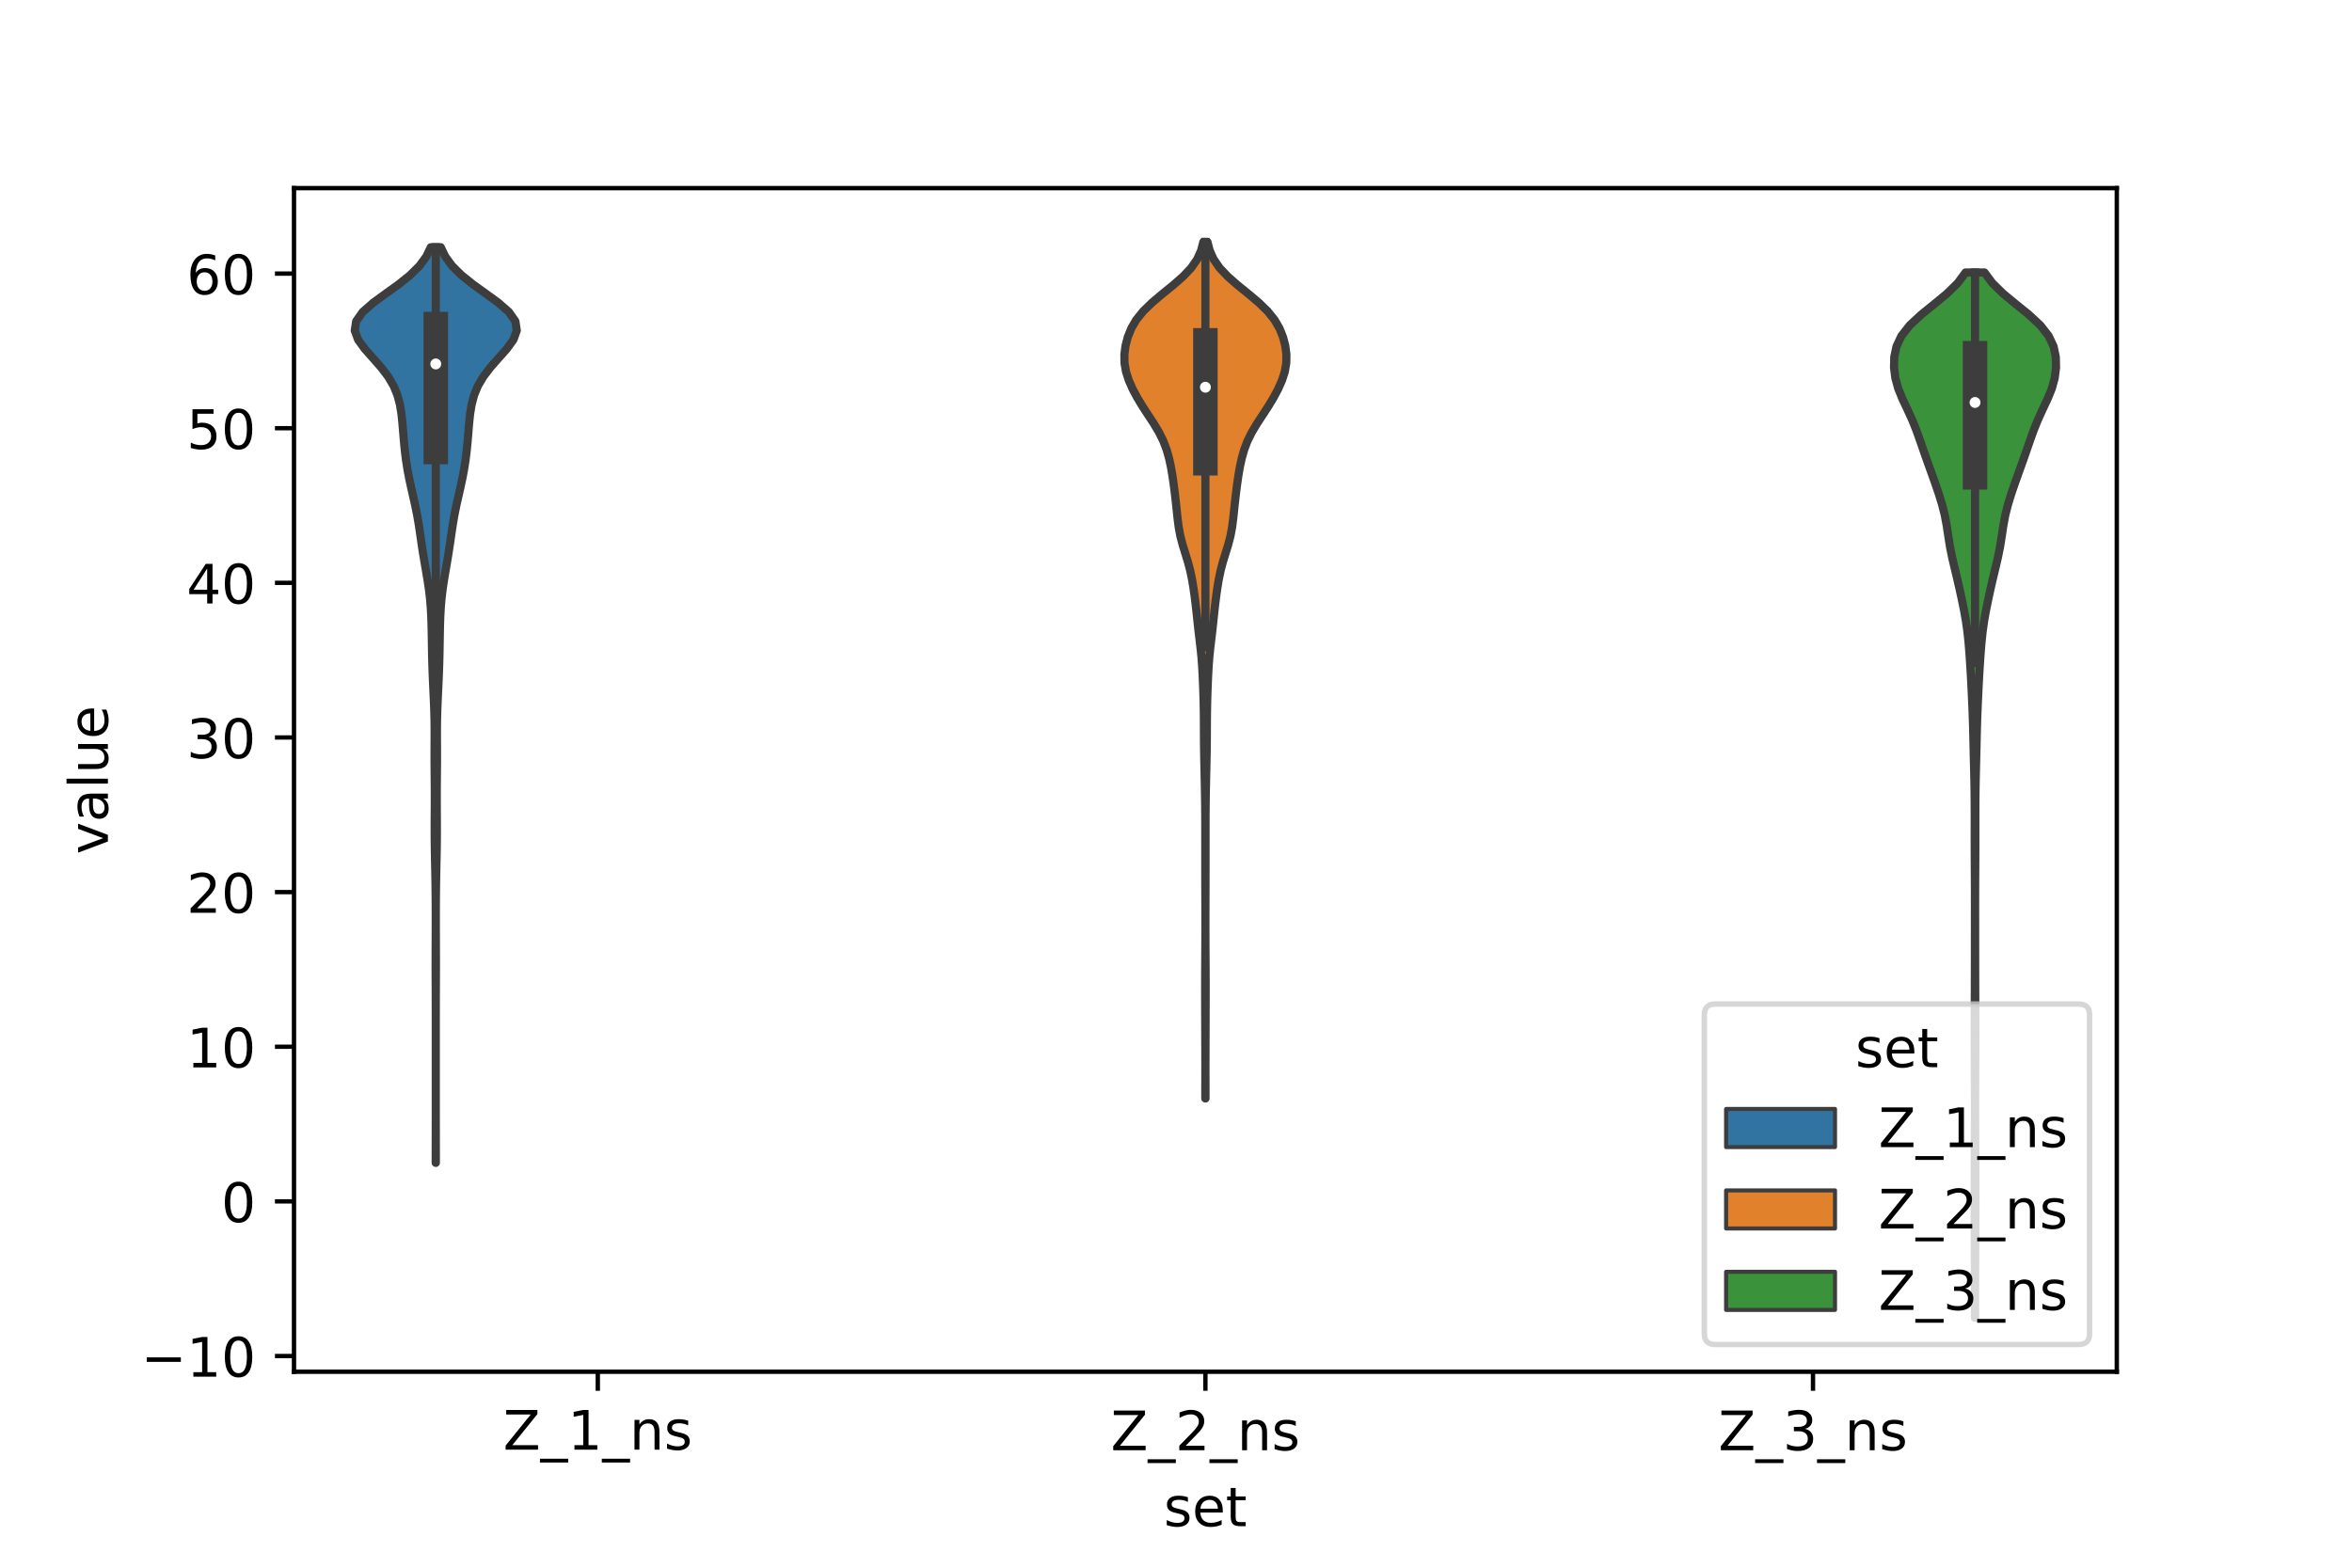 <?xml version="1.0" encoding="utf-8" standalone="no"?>
<!DOCTYPE svg PUBLIC "-//W3C//DTD SVG 1.1//EN"
  "http://www.w3.org/Graphics/SVG/1.1/DTD/svg11.dtd">
<!-- Created with matplotlib (https://matplotlib.org/) -->
<svg height="288pt" version="1.1" viewBox="0 0 432 288" width="432pt" xmlns="http://www.w3.org/2000/svg" xmlns:xlink="http://www.w3.org/1999/xlink">
 <defs>
  <style type="text/css">*{stroke-linecap:butt;stroke-linejoin:round;}</style>
 </defs>
 <g id="figure_1">
  <g id="patch_1">
   <path d="M 0 288 
L 432 288 
L 432 0 
L 0 0 
z
" style="fill:#ffffff;"/>
  </g>
  <g id="axes_1">
   <g id="patch_2">
    <path d="M 54 252 
L 388.8 252 
L 388.8 34.56 
L 54 34.56 
z
" style="fill:#ffffff;"/>
   </g>
   <g id="PolyCollection_1">
    <defs>
     <path d="M 80.055 -74.375 
L 80.025 -74.375 
L 80.027 -76.074 
L 80.03 -77.773 
L 80.034 -79.472 
L 80.037 -81.171 
L 80.039 -82.87 
L 80.04 -84.569 
L 80.04 -86.268 
L 80.04 -87.967 
L 80.04 -89.666 
L 80.04 -91.365 
L 80.04 -93.064 
L 80.04 -94.763 
L 80.04 -96.462 
L 80.04 -98.161 
L 80.04 -99.86 
L 80.039 -101.559 
L 80.036 -103.258 
L 80.032 -104.958 
L 80.025 -106.657 
L 80.018 -108.356 
L 80.012 -110.055 
L 80.012 -111.754 
L 80.016 -113.453 
L 80.023 -115.152 
L 80.029 -116.851 
L 80.032 -118.55 
L 80.031 -120.249 
L 80.024 -121.948 
L 80.012 -123.647 
L 79.992 -125.346 
L 79.965 -127.045 
L 79.931 -128.744 
L 79.894 -130.443 
L 79.863 -132.142 
L 79.843 -133.841 
L 79.837 -135.54 
L 79.842 -137.239 
L 79.852 -138.938 
L 79.859 -140.637 
L 79.858 -142.336 
L 79.849 -144.035 
L 79.834 -145.734 
L 79.819 -147.433 
L 79.813 -149.132 
L 79.818 -150.831 
L 79.827 -152.53 
L 79.826 -154.229 
L 79.804 -155.928 
L 79.757 -157.627 
L 79.689 -159.326 
L 79.61 -161.025 
L 79.532 -162.724 
L 79.461 -164.423 
L 79.404 -166.122 
L 79.362 -167.821 
L 79.331 -169.52 
L 79.303 -171.219 
L 79.27 -172.919 
L 79.217 -174.618 
L 79.128 -176.317 
L 78.987 -178.016 
L 78.787 -179.715 
L 78.535 -181.414 
L 78.25 -183.113 
L 77.958 -184.812 
L 77.677 -186.511 
L 77.418 -188.21 
L 77.174 -189.909 
L 76.922 -191.608 
L 76.631 -193.307 
L 76.29 -195.006 
L 75.911 -196.705 
L 75.522 -198.404 
L 75.156 -200.103 
L 74.836 -201.802 
L 74.571 -203.501 
L 74.36 -205.2 
L 74.193 -206.899 
L 74.051 -208.598 
L 73.911 -210.297 
L 73.732 -211.996 
L 73.456 -213.695 
L 73.006 -215.394 
L 72.307 -217.093 
L 71.31 -218.792 
L 70.019 -220.491 
L 68.522 -222.19 
L 67.01 -223.889 
L 65.776 -225.588 
L 65.16 -227.287 
L 65.422 -228.986 
L 66.615 -230.685 
L 68.55 -232.384 
L 70.88 -234.083 
L 73.243 -235.782 
L 75.358 -237.481 
L 77.063 -239.18 
L 78.306 -240.879 
L 79.122 -242.579 
L 80.958 -242.579 
L 80.958 -242.579 
L 81.774 -240.879 
L 83.017 -239.18 
L 84.722 -237.481 
L 86.837 -235.782 
L 89.2 -234.083 
L 91.53 -232.384 
L 93.465 -230.685 
L 94.658 -228.986 
L 94.92 -227.287 
L 94.304 -225.588 
L 93.07 -223.889 
L 91.558 -222.19 
L 90.061 -220.491 
L 88.77 -218.792 
L 87.773 -217.093 
L 87.074 -215.394 
L 86.624 -213.695 
L 86.348 -211.996 
L 86.169 -210.297 
L 86.029 -208.598 
L 85.887 -206.899 
L 85.72 -205.2 
L 85.509 -203.501 
L 85.244 -201.802 
L 84.924 -200.103 
L 84.558 -198.404 
L 84.169 -196.705 
L 83.79 -195.006 
L 83.449 -193.307 
L 83.158 -191.608 
L 82.906 -189.909 
L 82.662 -188.21 
L 82.403 -186.511 
L 82.122 -184.812 
L 81.83 -183.113 
L 81.545 -181.414 
L 81.293 -179.715 
L 81.093 -178.016 
L 80.952 -176.317 
L 80.863 -174.618 
L 80.81 -172.919 
L 80.777 -171.219 
L 80.749 -169.52 
L 80.718 -167.821 
L 80.676 -166.122 
L 80.619 -164.423 
L 80.548 -162.724 
L 80.47 -161.025 
L 80.391 -159.326 
L 80.323 -157.627 
L 80.276 -155.928 
L 80.254 -154.229 
L 80.253 -152.53 
L 80.262 -150.831 
L 80.267 -149.132 
L 80.261 -147.433 
L 80.246 -145.734 
L 80.231 -144.035 
L 80.222 -142.336 
L 80.221 -140.637 
L 80.228 -138.938 
L 80.238 -137.239 
L 80.243 -135.54 
L 80.237 -133.841 
L 80.217 -132.142 
L 80.186 -130.443 
L 80.149 -128.744 
L 80.115 -127.045 
L 80.088 -125.346 
L 80.068 -123.647 
L 80.056 -121.948 
L 80.049 -120.249 
L 80.048 -118.55 
L 80.051 -116.851 
L 80.057 -115.152 
L 80.064 -113.453 
L 80.068 -111.754 
L 80.068 -110.055 
L 80.062 -108.356 
L 80.055 -106.657 
L 80.048 -104.958 
L 80.044 -103.258 
L 80.041 -101.559 
L 80.04 -99.86 
L 80.04 -98.161 
L 80.04 -96.462 
L 80.04 -94.763 
L 80.04 -93.064 
L 80.04 -91.365 
L 80.04 -89.666 
L 80.04 -87.967 
L 80.04 -86.268 
L 80.04 -84.569 
L 80.041 -82.87 
L 80.043 -81.171 
L 80.046 -79.472 
L 80.05 -77.773 
L 80.053 -76.074 
L 80.055 -74.375 
z
" id="mf3c891c04a" style="stroke:#3d3d3d;stroke-width:1.5;"/>
    </defs>
    <g clip-path="url(#p938ba2a2a0)">
     <use style="fill:#3274a1;stroke:#3d3d3d;stroke-width:1.5;" x="0" xlink:href="#mf3c891c04a" y="288"/>
    </g>
   </g>
   <g id="PolyCollection_2">
    <defs>
     <path d="M 221.419 -86.199 
L 221.381 -86.199 
L 221.382 -87.789 
L 221.386 -89.378 
L 221.39 -90.968 
L 221.391 -92.557 
L 221.388 -94.147 
L 221.383 -95.736 
L 221.377 -97.325 
L 221.371 -98.915 
L 221.366 -100.504 
L 221.362 -102.094 
L 221.357 -103.683 
L 221.354 -105.273 
L 221.353 -106.862 
L 221.356 -108.452 
L 221.363 -110.041 
L 221.374 -111.631 
L 221.384 -113.22 
L 221.392 -114.81 
L 221.396 -116.399 
L 221.398 -117.989 
L 221.398 -119.578 
L 221.396 -121.167 
L 221.392 -122.757 
L 221.386 -124.346 
L 221.381 -125.936 
L 221.378 -127.525 
L 221.377 -129.115 
L 221.377 -130.704 
L 221.377 -132.294 
L 221.376 -133.883 
L 221.376 -135.473 
L 221.375 -137.062 
L 221.369 -138.652 
L 221.354 -140.241 
L 221.331 -141.831 
L 221.302 -143.42 
L 221.27 -145.009 
L 221.234 -146.599 
L 221.198 -148.188 
L 221.167 -149.778 
L 221.145 -151.367 
L 221.135 -152.957 
L 221.129 -154.546 
L 221.121 -156.136 
L 221.101 -157.725 
L 221.067 -159.315 
L 221.019 -160.904 
L 220.959 -162.494 
L 220.889 -164.083 
L 220.8 -165.673 
L 220.679 -167.262 
L 220.519 -168.851 
L 220.331 -170.441 
L 220.143 -172.03 
L 219.968 -173.62 
L 219.802 -175.209 
L 219.627 -176.799 
L 219.431 -178.388 
L 219.207 -179.978 
L 218.944 -181.567 
L 218.614 -183.157 
L 218.196 -184.746 
L 217.708 -186.336 
L 217.216 -187.925 
L 216.801 -189.515 
L 216.502 -191.104 
L 216.296 -192.693 
L 216.127 -194.283 
L 215.957 -195.872 
L 215.773 -197.462 
L 215.571 -199.051 
L 215.341 -200.641 
L 215.066 -202.23 
L 214.721 -203.82 
L 214.269 -205.409 
L 213.663 -206.999 
L 212.874 -208.588 
L 211.922 -210.178 
L 210.881 -211.767 
L 209.845 -213.357 
L 208.884 -214.946 
L 208.036 -216.535 
L 207.332 -218.125 
L 206.818 -219.714 
L 206.542 -221.304 
L 206.52 -222.893 
L 206.729 -224.483 
L 207.145 -226.072 
L 207.782 -227.662 
L 208.708 -229.251 
L 209.989 -230.841 
L 211.624 -232.43 
L 213.514 -234.02 
L 215.473 -235.609 
L 217.29 -237.198 
L 218.792 -238.788 
L 219.893 -240.377 
L 220.608 -241.967 
L 221.021 -243.556 
L 221.779 -243.556 
L 221.779 -243.556 
L 222.192 -241.967 
L 222.907 -240.377 
L 224.008 -238.788 
L 225.51 -237.198 
L 227.327 -235.609 
L 229.286 -234.02 
L 231.176 -232.43 
L 232.811 -230.841 
L 234.092 -229.251 
L 235.018 -227.662 
L 235.655 -226.072 
L 236.071 -224.483 
L 236.28 -222.893 
L 236.258 -221.304 
L 235.982 -219.714 
L 235.468 -218.125 
L 234.764 -216.535 
L 233.916 -214.946 
L 232.955 -213.357 
L 231.919 -211.767 
L 230.878 -210.178 
L 229.926 -208.588 
L 229.137 -206.999 
L 228.531 -205.409 
L 228.079 -203.82 
L 227.734 -202.23 
L 227.459 -200.641 
L 227.229 -199.051 
L 227.027 -197.462 
L 226.843 -195.872 
L 226.673 -194.283 
L 226.504 -192.693 
L 226.298 -191.104 
L 225.999 -189.515 
L 225.584 -187.925 
L 225.092 -186.336 
L 224.604 -184.746 
L 224.186 -183.157 
L 223.856 -181.567 
L 223.593 -179.978 
L 223.369 -178.388 
L 223.173 -176.799 
L 222.998 -175.209 
L 222.832 -173.62 
L 222.657 -172.03 
L 222.469 -170.441 
L 222.281 -168.851 
L 222.121 -167.262 
L 222 -165.673 
L 221.911 -164.083 
L 221.841 -162.494 
L 221.781 -160.904 
L 221.733 -159.315 
L 221.699 -157.725 
L 221.679 -156.136 
L 221.671 -154.546 
L 221.665 -152.957 
L 221.655 -151.367 
L 221.633 -149.778 
L 221.602 -148.188 
L 221.566 -146.599 
L 221.53 -145.009 
L 221.498 -143.42 
L 221.469 -141.831 
L 221.446 -140.241 
L 221.431 -138.652 
L 221.425 -137.062 
L 221.424 -135.473 
L 221.424 -133.883 
L 221.423 -132.294 
L 221.423 -130.704 
L 221.423 -129.115 
L 221.422 -127.525 
L 221.419 -125.936 
L 221.414 -124.346 
L 221.408 -122.757 
L 221.404 -121.167 
L 221.402 -119.578 
L 221.402 -117.989 
L 221.404 -116.399 
L 221.408 -114.81 
L 221.416 -113.22 
L 221.426 -111.631 
L 221.437 -110.041 
L 221.444 -108.452 
L 221.447 -106.862 
L 221.446 -105.273 
L 221.443 -103.683 
L 221.438 -102.094 
L 221.434 -100.504 
L 221.429 -98.915 
L 221.423 -97.325 
L 221.417 -95.736 
L 221.412 -94.147 
L 221.409 -92.557 
L 221.41 -90.968 
L 221.414 -89.378 
L 221.418 -87.789 
L 221.419 -86.199 
z
" id="m9fae707d61" style="stroke:#3d3d3d;stroke-width:1.5;"/>
    </defs>
    <g clip-path="url(#p938ba2a2a0)">
     <use style="fill:#e1812c;stroke:#3d3d3d;stroke-width:1.5;" x="0" xlink:href="#m9fae707d61" y="288"/>
    </g>
   </g>
   <g id="PolyCollection_3">
    <defs>
     <path d="M 362.779 -45.884 
L 362.741 -45.884 
L 362.742 -47.824 
L 362.743 -49.764 
L 362.742 -51.704 
L 362.737 -53.644 
L 362.729 -55.584 
L 362.721 -57.524 
L 362.713 -59.464 
L 362.704 -61.404 
L 362.695 -63.344 
L 362.688 -65.284 
L 362.686 -67.224 
L 362.688 -69.164 
L 362.692 -71.104 
L 362.696 -73.044 
L 362.699 -74.984 
L 362.706 -76.924 
L 362.717 -78.864 
L 362.728 -80.805 
L 362.736 -82.745 
L 362.737 -84.685 
L 362.735 -86.625 
L 362.729 -88.565 
L 362.722 -90.505 
L 362.713 -92.445 
L 362.705 -94.385 
L 362.7 -96.325 
L 362.699 -98.265 
L 362.702 -100.205 
L 362.706 -102.145 
L 362.713 -104.085 
L 362.72 -106.025 
L 362.726 -107.965 
L 362.731 -109.905 
L 362.734 -111.845 
L 362.736 -113.785 
L 362.737 -115.725 
L 362.738 -117.665 
L 362.741 -119.605 
L 362.742 -121.546 
L 362.74 -123.486 
L 362.734 -125.426 
L 362.724 -127.366 
L 362.714 -129.306 
L 362.705 -131.246 
L 362.7 -133.186 
L 362.7 -135.126 
L 362.702 -137.066 
L 362.701 -139.006 
L 362.692 -140.946 
L 362.672 -142.886 
L 362.637 -144.826 
L 362.591 -146.766 
L 362.542 -148.706 
L 362.496 -150.646 
L 362.453 -152.586 
L 362.405 -154.526 
L 362.342 -156.466 
L 362.264 -158.406 
L 362.177 -160.346 
L 362.082 -162.287 
L 361.978 -164.227 
L 361.859 -166.167 
L 361.724 -168.107 
L 361.566 -170.047 
L 361.362 -171.987 
L 361.089 -173.927 
L 360.744 -175.867 
L 360.349 -177.807 
L 359.928 -179.747 
L 359.486 -181.687 
L 359.019 -183.627 
L 358.562 -185.567 
L 358.17 -187.507 
L 357.859 -189.447 
L 357.569 -191.387 
L 357.208 -193.327 
L 356.722 -195.267 
L 356.127 -197.207 
L 355.466 -199.147 
L 354.773 -201.087 
L 354.075 -203.028 
L 353.39 -204.968 
L 352.72 -206.908 
L 352.028 -208.848 
L 351.252 -210.788 
L 350.368 -212.728 
L 349.452 -214.668 
L 348.66 -216.608 
L 348.124 -218.548 
L 347.88 -220.488 
L 347.928 -222.428 
L 348.338 -224.368 
L 349.252 -226.308 
L 350.777 -228.248 
L 352.863 -230.188 
L 355.262 -232.128 
L 357.613 -234.068 
L 359.59 -236.008 
L 361.023 -237.948 
L 364.497 -237.948 
L 364.497 -237.948 
L 365.93 -236.008 
L 367.907 -234.068 
L 370.258 -232.128 
L 372.657 -230.188 
L 374.743 -228.248 
L 376.268 -226.308 
L 377.182 -224.368 
L 377.592 -222.428 
L 377.64 -220.488 
L 377.396 -218.548 
L 376.86 -216.608 
L 376.068 -214.668 
L 375.152 -212.728 
L 374.268 -210.788 
L 373.492 -208.848 
L 372.8 -206.908 
L 372.13 -204.968 
L 371.445 -203.028 
L 370.747 -201.087 
L 370.054 -199.147 
L 369.393 -197.207 
L 368.798 -195.267 
L 368.312 -193.327 
L 367.951 -191.387 
L 367.661 -189.447 
L 367.35 -187.507 
L 366.958 -185.567 
L 366.501 -183.627 
L 366.034 -181.687 
L 365.592 -179.747 
L 365.171 -177.807 
L 364.776 -175.867 
L 364.431 -173.927 
L 364.158 -171.987 
L 363.954 -170.047 
L 363.796 -168.107 
L 363.661 -166.167 
L 363.542 -164.227 
L 363.438 -162.287 
L 363.343 -160.346 
L 363.256 -158.406 
L 363.178 -156.466 
L 363.115 -154.526 
L 363.067 -152.586 
L 363.024 -150.646 
L 362.978 -148.706 
L 362.929 -146.766 
L 362.883 -144.826 
L 362.848 -142.886 
L 362.828 -140.946 
L 362.819 -139.006 
L 362.818 -137.066 
L 362.82 -135.126 
L 362.82 -133.186 
L 362.815 -131.246 
L 362.806 -129.306 
L 362.796 -127.366 
L 362.786 -125.426 
L 362.78 -123.486 
L 362.778 -121.546 
L 362.779 -119.605 
L 362.782 -117.665 
L 362.783 -115.725 
L 362.784 -113.785 
L 362.786 -111.845 
L 362.789 -109.905 
L 362.794 -107.965 
L 362.8 -106.025 
L 362.807 -104.085 
L 362.814 -102.145 
L 362.818 -100.205 
L 362.821 -98.265 
L 362.82 -96.325 
L 362.815 -94.385 
L 362.807 -92.445 
L 362.798 -90.505 
L 362.791 -88.565 
L 362.785 -86.625 
L 362.783 -84.685 
L 362.784 -82.745 
L 362.792 -80.805 
L 362.803 -78.864 
L 362.814 -76.924 
L 362.821 -74.984 
L 362.824 -73.044 
L 362.828 -71.104 
L 362.832 -69.164 
L 362.834 -67.224 
L 362.832 -65.284 
L 362.825 -63.344 
L 362.816 -61.404 
L 362.807 -59.464 
L 362.799 -57.524 
L 362.791 -55.584 
L 362.783 -53.644 
L 362.778 -51.704 
L 362.777 -49.764 
L 362.778 -47.824 
L 362.779 -45.884 
z
" id="m34b45ee82d" style="stroke:#3d3d3d;stroke-width:1.5;"/>
    </defs>
    <g clip-path="url(#p938ba2a2a0)">
     <use style="fill:#3a923a;stroke:#3d3d3d;stroke-width:1.5;" x="0" xlink:href="#m34b45ee82d" y="288"/>
    </g>
   </g>
   <g id="patch_3">
    <path clip-path="url(#p938ba2a2a0)" d="M 109.8 220.705 
L 109.8 220.705 
L 109.8 220.705 
L 109.8 220.705 
z
" style="fill:#3274a1;stroke:#3d3d3d;stroke-linejoin:miter;stroke-width:0.75;"/>
   </g>
   <g id="patch_4">
    <path clip-path="url(#p938ba2a2a0)" d="M 109.8 220.705 
L 109.8 220.705 
L 109.8 220.705 
L 109.8 220.705 
z
" style="fill:#e1812c;stroke:#3d3d3d;stroke-linejoin:miter;stroke-width:0.75;"/>
   </g>
   <g id="patch_5">
    <path clip-path="url(#p938ba2a2a0)" d="M 109.8 220.705 
L 109.8 220.705 
L 109.8 220.705 
L 109.8 220.705 
z
" style="fill:#3a923a;stroke:#3d3d3d;stroke-linejoin:miter;stroke-width:0.75;"/>
   </g>
   <g id="matplotlib.axis_1">
    <g id="xtick_1">
     <g id="line2d_1">
      <defs>
       <path d="M 0 0 
L 0 3.5 
" id="m8ec576662d" style="stroke:#000000;stroke-width:0.8;"/>
      </defs>
      <g>
       <use style="stroke:#000000;stroke-width:0.8;" x="109.8" xlink:href="#m8ec576662d" y="252"/>
      </g>
     </g>
     <g id="text_1">
      <!-- Z_1_ns -->
      <g transform="translate(92.42 266.32)scale(0.1 -0.1)">
       <defs>
        <path d="M 5.609 72.906 
L 62.891 72.906 
L 62.891 65.375 
L 16.797 8.297 
L 64.016 8.297 
L 64.016 0 
L 4.5 0 
L 4.5 7.516 
L 50.594 64.594 
L 5.609 64.594 
z
" id="DejaVuSans-90"/>
        <path d="M 50.984 -16.609 
L 50.984 -23.578 
L -0.984 -23.578 
L -0.984 -16.609 
z
" id="DejaVuSans-95"/>
        <path d="M 12.406 8.297 
L 28.516 8.297 
L 28.516 63.922 
L 10.984 60.406 
L 10.984 69.391 
L 28.422 72.906 
L 38.281 72.906 
L 38.281 8.297 
L 54.391 8.297 
L 54.391 0 
L 12.406 0 
z
" id="DejaVuSans-49"/>
        <path d="M 54.891 33.016 
L 54.891 0 
L 45.906 0 
L 45.906 32.719 
Q 45.906 40.484 42.875 44.328 
Q 39.844 48.188 33.797 48.188 
Q 26.516 48.188 22.312 43.547 
Q 18.109 38.922 18.109 30.906 
L 18.109 0 
L 9.078 0 
L 9.078 54.688 
L 18.109 54.688 
L 18.109 46.188 
Q 21.344 51.125 25.703 53.562 
Q 30.078 56 35.797 56 
Q 45.219 56 50.047 50.172 
Q 54.891 44.344 54.891 33.016 
z
" id="DejaVuSans-110"/>
        <path d="M 44.281 53.078 
L 44.281 44.578 
Q 40.484 46.531 36.375 47.5 
Q 32.281 48.484 27.875 48.484 
Q 21.188 48.484 17.844 46.438 
Q 14.5 44.391 14.5 40.281 
Q 14.5 37.156 16.891 35.375 
Q 19.281 33.594 26.516 31.984 
L 29.594 31.297 
Q 39.156 29.25 43.188 25.516 
Q 47.219 21.781 47.219 15.094 
Q 47.219 7.469 41.188 3.016 
Q 35.156 -1.422 24.609 -1.422 
Q 20.219 -1.422 15.453 -0.562 
Q 10.688 0.297 5.422 2 
L 5.422 11.281 
Q 10.406 8.688 15.234 7.391 
Q 20.062 6.109 24.812 6.109 
Q 31.156 6.109 34.562 8.281 
Q 37.984 10.453 37.984 14.406 
Q 37.984 18.062 35.516 20.016 
Q 33.062 21.969 24.703 23.781 
L 21.578 24.516 
Q 13.234 26.266 9.516 29.906 
Q 5.812 33.547 5.812 39.891 
Q 5.812 47.609 11.281 51.797 
Q 16.75 56 26.812 56 
Q 31.781 56 36.172 55.266 
Q 40.578 54.547 44.281 53.078 
z
" id="DejaVuSans-115"/>
       </defs>
       <use xlink:href="#DejaVuSans-90"/>
       <use x="68.506" xlink:href="#DejaVuSans-95"/>
       <use x="118.506" xlink:href="#DejaVuSans-49"/>
       <use x="182.129" xlink:href="#DejaVuSans-95"/>
       <use x="232.129" xlink:href="#DejaVuSans-110"/>
       <use x="295.508" xlink:href="#DejaVuSans-115"/>
      </g>
     </g>
    </g>
    <g id="xtick_2">
     <g id="line2d_2">
      <g>
       <use style="stroke:#000000;stroke-width:0.8;" x="221.4" xlink:href="#m8ec576662d" y="252"/>
      </g>
     </g>
     <g id="text_2">
      <!-- Z_2_ns -->
      <g transform="translate(204.02 266.422)scale(0.1 -0.1)">
       <defs>
        <path d="M 19.188 8.297 
L 53.609 8.297 
L 53.609 0 
L 7.328 0 
L 7.328 8.297 
Q 12.938 14.109 22.625 23.891 
Q 32.328 33.688 34.812 36.531 
Q 39.547 41.844 41.422 45.531 
Q 43.312 49.219 43.312 52.781 
Q 43.312 58.594 39.234 62.25 
Q 35.156 65.922 28.609 65.922 
Q 23.969 65.922 18.812 64.312 
Q 13.672 62.703 7.812 59.422 
L 7.812 69.391 
Q 13.766 71.781 18.938 73 
Q 24.125 74.219 28.422 74.219 
Q 39.75 74.219 46.484 68.547 
Q 53.219 62.891 53.219 53.422 
Q 53.219 48.922 51.531 44.891 
Q 49.859 40.875 45.406 35.406 
Q 44.188 33.984 37.641 27.219 
Q 31.109 20.453 19.188 8.297 
z
" id="DejaVuSans-50"/>
       </defs>
       <use xlink:href="#DejaVuSans-90"/>
       <use x="68.506" xlink:href="#DejaVuSans-95"/>
       <use x="118.506" xlink:href="#DejaVuSans-50"/>
       <use x="182.129" xlink:href="#DejaVuSans-95"/>
       <use x="232.129" xlink:href="#DejaVuSans-110"/>
       <use x="295.508" xlink:href="#DejaVuSans-115"/>
      </g>
     </g>
    </g>
    <g id="xtick_3">
     <g id="line2d_3">
      <g>
       <use style="stroke:#000000;stroke-width:0.8;" x="333" xlink:href="#m8ec576662d" y="252"/>
      </g>
     </g>
     <g id="text_3">
      <!-- Z_3_ns -->
      <g transform="translate(315.62 266.422)scale(0.1 -0.1)">
       <defs>
        <path d="M 40.578 39.312 
Q 47.656 37.797 51.625 33 
Q 55.609 28.219 55.609 21.188 
Q 55.609 10.406 48.188 4.484 
Q 40.766 -1.422 27.094 -1.422 
Q 22.516 -1.422 17.656 -0.516 
Q 12.797 0.391 7.625 2.203 
L 7.625 11.719 
Q 11.719 9.328 16.594 8.109 
Q 21.484 6.891 26.812 6.891 
Q 36.078 6.891 40.938 10.547 
Q 45.797 14.203 45.797 21.188 
Q 45.797 27.641 41.281 31.266 
Q 36.766 34.906 28.719 34.906 
L 20.219 34.906 
L 20.219 43.016 
L 29.109 43.016 
Q 36.375 43.016 40.234 45.922 
Q 44.094 48.828 44.094 54.297 
Q 44.094 59.906 40.109 62.906 
Q 36.141 65.922 28.719 65.922 
Q 24.656 65.922 20.016 65.031 
Q 15.375 64.156 9.812 62.312 
L 9.812 71.094 
Q 15.438 72.656 20.344 73.438 
Q 25.25 74.219 29.594 74.219 
Q 40.828 74.219 47.359 69.109 
Q 53.906 64.016 53.906 55.328 
Q 53.906 49.266 50.438 45.094 
Q 46.969 40.922 40.578 39.312 
z
" id="DejaVuSans-51"/>
       </defs>
       <use xlink:href="#DejaVuSans-90"/>
       <use x="68.506" xlink:href="#DejaVuSans-95"/>
       <use x="118.506" xlink:href="#DejaVuSans-51"/>
       <use x="182.129" xlink:href="#DejaVuSans-95"/>
       <use x="232.129" xlink:href="#DejaVuSans-110"/>
       <use x="295.508" xlink:href="#DejaVuSans-115"/>
      </g>
     </g>
    </g>
    <g id="text_4">
     <!-- set -->
     <g transform="translate(213.759 280.378)scale(0.1 -0.1)">
      <defs>
       <path d="M 56.203 29.594 
L 56.203 25.203 
L 14.891 25.203 
Q 15.484 15.922 20.484 11.062 
Q 25.484 6.203 34.422 6.203 
Q 39.594 6.203 44.453 7.469 
Q 49.312 8.734 54.109 11.281 
L 54.109 2.781 
Q 49.266 0.734 44.188 -0.344 
Q 39.109 -1.422 33.891 -1.422 
Q 20.797 -1.422 13.156 6.188 
Q 5.516 13.812 5.516 26.812 
Q 5.516 40.234 12.766 48.109 
Q 20.016 56 32.328 56 
Q 43.359 56 49.781 48.891 
Q 56.203 41.797 56.203 29.594 
z
M 47.219 32.234 
Q 47.125 39.594 43.094 43.984 
Q 39.062 48.391 32.422 48.391 
Q 24.906 48.391 20.391 44.141 
Q 15.875 39.891 15.188 32.172 
z
" id="DejaVuSans-101"/>
       <path d="M 18.312 70.219 
L 18.312 54.688 
L 36.812 54.688 
L 36.812 47.703 
L 18.312 47.703 
L 18.312 18.016 
Q 18.312 11.328 20.141 9.422 
Q 21.969 7.516 27.594 7.516 
L 36.812 7.516 
L 36.812 0 
L 27.594 0 
Q 17.188 0 13.234 3.875 
Q 9.281 7.766 9.281 18.016 
L 9.281 47.703 
L 2.688 47.703 
L 2.688 54.688 
L 9.281 54.688 
L 9.281 70.219 
z
" id="DejaVuSans-116"/>
      </defs>
      <use xlink:href="#DejaVuSans-115"/>
      <use x="52.1" xlink:href="#DejaVuSans-101"/>
      <use x="113.623" xlink:href="#DejaVuSans-116"/>
     </g>
    </g>
   </g>
   <g id="matplotlib.axis_2">
    <g id="ytick_1">
     <g id="line2d_4">
      <defs>
       <path d="M 0 0 
L -3.5 0 
" id="m7a19fc75d4" style="stroke:#000000;stroke-width:0.8;"/>
      </defs>
      <g>
       <use style="stroke:#000000;stroke-width:0.8;" x="54" xlink:href="#m7a19fc75d4" y="249.112"/>
      </g>
     </g>
     <g id="text_5">
      <!-- −10 -->
      <g transform="translate(25.895 252.911)scale(0.1 -0.1)">
       <defs>
        <path d="M 10.594 35.5 
L 73.188 35.5 
L 73.188 27.203 
L 10.594 27.203 
z
" id="DejaVuSans-8722"/>
        <path d="M 31.781 66.406 
Q 24.172 66.406 20.328 58.906 
Q 16.5 51.422 16.5 36.375 
Q 16.5 21.391 20.328 13.891 
Q 24.172 6.391 31.781 6.391 
Q 39.453 6.391 43.281 13.891 
Q 47.125 21.391 47.125 36.375 
Q 47.125 51.422 43.281 58.906 
Q 39.453 66.406 31.781 66.406 
z
M 31.781 74.219 
Q 44.047 74.219 50.516 64.516 
Q 56.984 54.828 56.984 36.375 
Q 56.984 17.969 50.516 8.266 
Q 44.047 -1.422 31.781 -1.422 
Q 19.531 -1.422 13.062 8.266 
Q 6.594 17.969 6.594 36.375 
Q 6.594 54.828 13.062 64.516 
Q 19.531 74.219 31.781 74.219 
z
" id="DejaVuSans-48"/>
       </defs>
       <use xlink:href="#DejaVuSans-8722"/>
       <use x="83.789" xlink:href="#DejaVuSans-49"/>
       <use x="147.412" xlink:href="#DejaVuSans-48"/>
      </g>
     </g>
    </g>
    <g id="ytick_2">
     <g id="line2d_5">
      <g>
       <use style="stroke:#000000;stroke-width:0.8;" x="54" xlink:href="#m7a19fc75d4" y="220.705"/>
      </g>
     </g>
     <g id="text_6">
      <!-- 0 -->
      <g transform="translate(40.638 224.504)scale(0.1 -0.1)">
       <use xlink:href="#DejaVuSans-48"/>
      </g>
     </g>
    </g>
    <g id="ytick_3">
     <g id="line2d_6">
      <g>
       <use style="stroke:#000000;stroke-width:0.8;" x="54" xlink:href="#m7a19fc75d4" y="192.297"/>
      </g>
     </g>
     <g id="text_7">
      <!-- 10 -->
      <g transform="translate(34.275 196.097)scale(0.1 -0.1)">
       <use xlink:href="#DejaVuSans-49"/>
       <use x="63.623" xlink:href="#DejaVuSans-48"/>
      </g>
     </g>
    </g>
    <g id="ytick_4">
     <g id="line2d_7">
      <g>
       <use style="stroke:#000000;stroke-width:0.8;" x="54" xlink:href="#m7a19fc75d4" y="163.89"/>
      </g>
     </g>
     <g id="text_8">
      <!-- 20 -->
      <g transform="translate(34.275 167.689)scale(0.1 -0.1)">
       <use xlink:href="#DejaVuSans-50"/>
       <use x="63.623" xlink:href="#DejaVuSans-48"/>
      </g>
     </g>
    </g>
    <g id="ytick_5">
     <g id="line2d_8">
      <g>
       <use style="stroke:#000000;stroke-width:0.8;" x="54" xlink:href="#m7a19fc75d4" y="135.482"/>
      </g>
     </g>
     <g id="text_9">
      <!-- 30 -->
      <g transform="translate(34.275 139.282)scale(0.1 -0.1)">
       <use xlink:href="#DejaVuSans-51"/>
       <use x="63.623" xlink:href="#DejaVuSans-48"/>
      </g>
     </g>
    </g>
    <g id="ytick_6">
     <g id="line2d_9">
      <g>
       <use style="stroke:#000000;stroke-width:0.8;" x="54" xlink:href="#m7a19fc75d4" y="107.075"/>
      </g>
     </g>
     <g id="text_10">
      <!-- 40 -->
      <g transform="translate(34.275 110.874)scale(0.1 -0.1)">
       <defs>
        <path d="M 37.797 64.312 
L 12.891 25.391 
L 37.797 25.391 
z
M 35.203 72.906 
L 47.609 72.906 
L 47.609 25.391 
L 58.016 25.391 
L 58.016 17.188 
L 47.609 17.188 
L 47.609 0 
L 37.797 0 
L 37.797 17.188 
L 4.891 17.188 
L 4.891 26.703 
z
" id="DejaVuSans-52"/>
       </defs>
       <use xlink:href="#DejaVuSans-52"/>
       <use x="63.623" xlink:href="#DejaVuSans-48"/>
      </g>
     </g>
    </g>
    <g id="ytick_7">
     <g id="line2d_10">
      <g>
       <use style="stroke:#000000;stroke-width:0.8;" x="54" xlink:href="#m7a19fc75d4" y="78.667"/>
      </g>
     </g>
     <g id="text_11">
      <!-- 50 -->
      <g transform="translate(34.275 82.467)scale(0.1 -0.1)">
       <defs>
        <path d="M 10.797 72.906 
L 49.516 72.906 
L 49.516 64.594 
L 19.828 64.594 
L 19.828 46.734 
Q 21.969 47.469 24.109 47.828 
Q 26.266 48.188 28.422 48.188 
Q 40.625 48.188 47.75 41.5 
Q 54.891 34.812 54.891 23.391 
Q 54.891 11.625 47.562 5.094 
Q 40.234 -1.422 26.906 -1.422 
Q 22.312 -1.422 17.547 -0.641 
Q 12.797 0.141 7.719 1.703 
L 7.719 11.625 
Q 12.109 9.234 16.797 8.062 
Q 21.484 6.891 26.703 6.891 
Q 35.156 6.891 40.078 11.328 
Q 45.016 15.766 45.016 23.391 
Q 45.016 31 40.078 35.438 
Q 35.156 39.891 26.703 39.891 
Q 22.75 39.891 18.812 39.016 
Q 14.891 38.141 10.797 36.281 
z
" id="DejaVuSans-53"/>
       </defs>
       <use xlink:href="#DejaVuSans-53"/>
       <use x="63.623" xlink:href="#DejaVuSans-48"/>
      </g>
     </g>
    </g>
    <g id="ytick_8">
     <g id="line2d_11">
      <g>
       <use style="stroke:#000000;stroke-width:0.8;" x="54" xlink:href="#m7a19fc75d4" y="50.26"/>
      </g>
     </g>
     <g id="text_12">
      <!-- 60 -->
      <g transform="translate(34.275 54.059)scale(0.1 -0.1)">
       <defs>
        <path d="M 33.016 40.375 
Q 26.375 40.375 22.484 35.828 
Q 18.609 31.297 18.609 23.391 
Q 18.609 15.531 22.484 10.953 
Q 26.375 6.391 33.016 6.391 
Q 39.656 6.391 43.531 10.953 
Q 47.406 15.531 47.406 23.391 
Q 47.406 31.297 43.531 35.828 
Q 39.656 40.375 33.016 40.375 
z
M 52.594 71.297 
L 52.594 62.312 
Q 48.875 64.062 45.094 64.984 
Q 41.312 65.922 37.594 65.922 
Q 27.828 65.922 22.672 59.328 
Q 17.531 52.734 16.797 39.406 
Q 19.672 43.656 24.016 45.922 
Q 28.375 48.188 33.594 48.188 
Q 44.578 48.188 50.953 41.516 
Q 57.328 34.859 57.328 23.391 
Q 57.328 12.156 50.688 5.359 
Q 44.047 -1.422 33.016 -1.422 
Q 20.359 -1.422 13.672 8.266 
Q 6.984 17.969 6.984 36.375 
Q 6.984 53.656 15.188 63.938 
Q 23.391 74.219 37.203 74.219 
Q 40.922 74.219 44.703 73.484 
Q 48.484 72.75 52.594 71.297 
z
" id="DejaVuSans-54"/>
       </defs>
       <use xlink:href="#DejaVuSans-54"/>
       <use x="63.623" xlink:href="#DejaVuSans-48"/>
      </g>
     </g>
    </g>
    <g id="text_13">
     <!-- value -->
     <g transform="translate(19.816 156.938)rotate(-90)scale(0.1 -0.1)">
      <defs>
       <path d="M 2.984 54.688 
L 12.5 54.688 
L 29.594 8.797 
L 46.688 54.688 
L 56.203 54.688 
L 35.688 0 
L 23.484 0 
z
" id="DejaVuSans-118"/>
       <path d="M 34.281 27.484 
Q 23.391 27.484 19.188 25 
Q 14.984 22.516 14.984 16.5 
Q 14.984 11.719 18.141 8.906 
Q 21.297 6.109 26.703 6.109 
Q 34.188 6.109 38.703 11.406 
Q 43.219 16.703 43.219 25.484 
L 43.219 27.484 
z
M 52.203 31.203 
L 52.203 0 
L 43.219 0 
L 43.219 8.297 
Q 40.141 3.328 35.547 0.953 
Q 30.953 -1.422 24.312 -1.422 
Q 15.922 -1.422 10.953 3.297 
Q 6 8.016 6 15.922 
Q 6 25.141 12.172 29.828 
Q 18.359 34.516 30.609 34.516 
L 43.219 34.516 
L 43.219 35.406 
Q 43.219 41.609 39.141 45 
Q 35.062 48.391 27.688 48.391 
Q 23 48.391 18.547 47.266 
Q 14.109 46.141 10.016 43.891 
L 10.016 52.203 
Q 14.938 54.109 19.578 55.047 
Q 24.219 56 28.609 56 
Q 40.484 56 46.344 49.844 
Q 52.203 43.703 52.203 31.203 
z
" id="DejaVuSans-97"/>
       <path d="M 9.422 75.984 
L 18.406 75.984 
L 18.406 0 
L 9.422 0 
z
" id="DejaVuSans-108"/>
       <path d="M 8.5 21.578 
L 8.5 54.688 
L 17.484 54.688 
L 17.484 21.922 
Q 17.484 14.156 20.5 10.266 
Q 23.531 6.391 29.594 6.391 
Q 36.859 6.391 41.078 11.031 
Q 45.312 15.672 45.312 23.688 
L 45.312 54.688 
L 54.297 54.688 
L 54.297 0 
L 45.312 0 
L 45.312 8.406 
Q 42.047 3.422 37.719 1 
Q 33.406 -1.422 27.688 -1.422 
Q 18.266 -1.422 13.375 4.438 
Q 8.5 10.297 8.5 21.578 
z
M 31.109 56 
z
" id="DejaVuSans-117"/>
      </defs>
      <use xlink:href="#DejaVuSans-118"/>
      <use x="59.18" xlink:href="#DejaVuSans-97"/>
      <use x="120.459" xlink:href="#DejaVuSans-108"/>
      <use x="148.242" xlink:href="#DejaVuSans-117"/>
      <use x="211.621" xlink:href="#DejaVuSans-101"/>
     </g>
    </g>
   </g>
   <g id="line2d_12">
    <path clip-path="url(#p938ba2a2a0)" d="M 80.04 117.613 
L 80.04 45.421 
" style="fill:none;stroke:#3d3d3d;stroke-linecap:square;stroke-width:1.5;"/>
   </g>
   <g id="line2d_13">
    <path clip-path="url(#p938ba2a2a0)" d="M 80.04 83.041 
L 80.04 59.535 
" style="fill:none;stroke:#3d3d3d;stroke-linecap:square;stroke-width:4.5;"/>
   </g>
   <g id="line2d_14">
    <path clip-path="url(#p938ba2a2a0)" d="M 221.4 118.896 
L 221.4 44.444 
" style="fill:none;stroke:#3d3d3d;stroke-linecap:square;stroke-width:1.5;"/>
   </g>
   <g id="line2d_15">
    <path clip-path="url(#p938ba2a2a0)" d="M 221.4 85.103 
L 221.4 62.523 
" style="fill:none;stroke:#3d3d3d;stroke-linecap:square;stroke-width:4.5;"/>
   </g>
   <g id="line2d_16">
    <path clip-path="url(#p938ba2a2a0)" d="M 362.76 121.787 
L 362.76 50.052 
" style="fill:none;stroke:#3d3d3d;stroke-linecap:square;stroke-width:1.5;"/>
   </g>
   <g id="line2d_17">
    <path clip-path="url(#p938ba2a2a0)" d="M 362.76 87.7 
L 362.76 64.886 
" style="fill:none;stroke:#3d3d3d;stroke-linecap:square;stroke-width:4.5;"/>
   </g>
   <g id="patch_6">
    <path d="M 54 252 
L 54 34.56 
" style="fill:none;stroke:#000000;stroke-linecap:square;stroke-linejoin:miter;stroke-width:0.8;"/>
   </g>
   <g id="patch_7">
    <path d="M 388.8 252 
L 388.8 34.56 
" style="fill:none;stroke:#000000;stroke-linecap:square;stroke-linejoin:miter;stroke-width:0.8;"/>
   </g>
   <g id="patch_8">
    <path d="M 54 252 
L 388.8 252 
" style="fill:none;stroke:#000000;stroke-linecap:square;stroke-linejoin:miter;stroke-width:0.8;"/>
   </g>
   <g id="patch_9">
    <path d="M 54 34.56 
L 388.8 34.56 
" style="fill:none;stroke:#000000;stroke-linecap:square;stroke-linejoin:miter;stroke-width:0.8;"/>
   </g>
   <g id="PathCollection_1">
    <defs>
     <path d="M 0 1.5 
C 0.398 1.5 0.779 1.342 1.061 1.061 
C 1.342 0.779 1.5 0.398 1.5 0 
C 1.5 -0.398 1.342 -0.779 1.061 -1.061 
C 0.779 -1.342 0.398 -1.5 0 -1.5 
C -0.398 -1.5 -0.779 -1.342 -1.061 -1.061 
C -1.342 -0.779 -1.5 -0.398 -1.5 0 
C -1.5 0.398 -1.342 0.779 -1.061 1.061 
C -0.779 1.342 -0.398 1.5 0 1.5 
z
" id="m638af837c4" style="stroke:#3d3d3d;"/>
    </defs>
    <g clip-path="url(#p938ba2a2a0)">
     <use style="fill:#ffffff;stroke:#3d3d3d;" x="80.04" xlink:href="#m638af837c4" y="66.86"/>
    </g>
   </g>
   <g id="PathCollection_2">
    <g clip-path="url(#p938ba2a2a0)">
     <use style="fill:#ffffff;stroke:#3d3d3d;" x="221.4" xlink:href="#m638af837c4" y="71.138"/>
    </g>
   </g>
   <g id="PathCollection_3">
    <g clip-path="url(#p938ba2a2a0)">
     <use style="fill:#ffffff;stroke:#3d3d3d;" x="362.76" xlink:href="#m638af837c4" y="73.937"/>
    </g>
   </g>
   <g id="legend_1">
    <g id="patch_10">
     <path d="M 315.041 247 
L 381.8 247 
Q 383.8 247 383.8 245 
L 383.8 186.453 
Q 383.8 184.453 381.8 184.453 
L 315.041 184.453 
Q 313.041 184.453 313.041 186.453 
L 313.041 245 
Q 313.041 247 315.041 247 
z
" style="fill:#ffffff;opacity:0.8;stroke:#cccccc;stroke-linejoin:miter;"/>
    </g>
    <g id="text_14">
     <!-- set -->
     <g transform="translate(340.779 196.052)scale(0.1 -0.1)">
      <use xlink:href="#DejaVuSans-115"/>
      <use x="52.1" xlink:href="#DejaVuSans-101"/>
      <use x="113.623" xlink:href="#DejaVuSans-116"/>
     </g>
    </g>
    <g id="patch_11">
     <path d="M 317.041 210.73 
L 337.041 210.73 
L 337.041 203.73 
L 317.041 203.73 
z
" style="fill:#3274a1;stroke:#3d3d3d;stroke-linejoin:miter;stroke-width:0.75;"/>
    </g>
    <g id="text_15">
     <!-- Z_1_ns -->
     <g transform="translate(345.041 210.73)scale(0.1 -0.1)">
      <use xlink:href="#DejaVuSans-90"/>
      <use x="68.506" xlink:href="#DejaVuSans-95"/>
      <use x="118.506" xlink:href="#DejaVuSans-49"/>
      <use x="182.129" xlink:href="#DejaVuSans-95"/>
      <use x="232.129" xlink:href="#DejaVuSans-110"/>
      <use x="295.508" xlink:href="#DejaVuSans-115"/>
     </g>
    </g>
    <g id="patch_12">
     <path d="M 317.041 225.686 
L 337.041 225.686 
L 337.041 218.686 
L 317.041 218.686 
z
" style="fill:#e1812c;stroke:#3d3d3d;stroke-linejoin:miter;stroke-width:0.75;"/>
    </g>
    <g id="text_16">
     <!-- Z_2_ns -->
     <g transform="translate(345.041 225.686)scale(0.1 -0.1)">
      <use xlink:href="#DejaVuSans-90"/>
      <use x="68.506" xlink:href="#DejaVuSans-95"/>
      <use x="118.506" xlink:href="#DejaVuSans-50"/>
      <use x="182.129" xlink:href="#DejaVuSans-95"/>
      <use x="232.129" xlink:href="#DejaVuSans-110"/>
      <use x="295.508" xlink:href="#DejaVuSans-115"/>
     </g>
    </g>
    <g id="patch_13">
     <path d="M 317.041 240.642 
L 337.041 240.642 
L 337.041 233.642 
L 317.041 233.642 
z
" style="fill:#3a923a;stroke:#3d3d3d;stroke-linejoin:miter;stroke-width:0.75;"/>
    </g>
    <g id="text_17">
     <!-- Z_3_ns -->
     <g transform="translate(345.041 240.642)scale(0.1 -0.1)">
      <use xlink:href="#DejaVuSans-90"/>
      <use x="68.506" xlink:href="#DejaVuSans-95"/>
      <use x="118.506" xlink:href="#DejaVuSans-51"/>
      <use x="182.129" xlink:href="#DejaVuSans-95"/>
      <use x="232.129" xlink:href="#DejaVuSans-110"/>
      <use x="295.508" xlink:href="#DejaVuSans-115"/>
     </g>
    </g>
   </g>
  </g>
 </g>
 <defs>
  <clipPath id="p938ba2a2a0">
   <rect height="217.44" width="334.8" x="54" y="34.56"/>
  </clipPath>
 </defs>
</svg>
